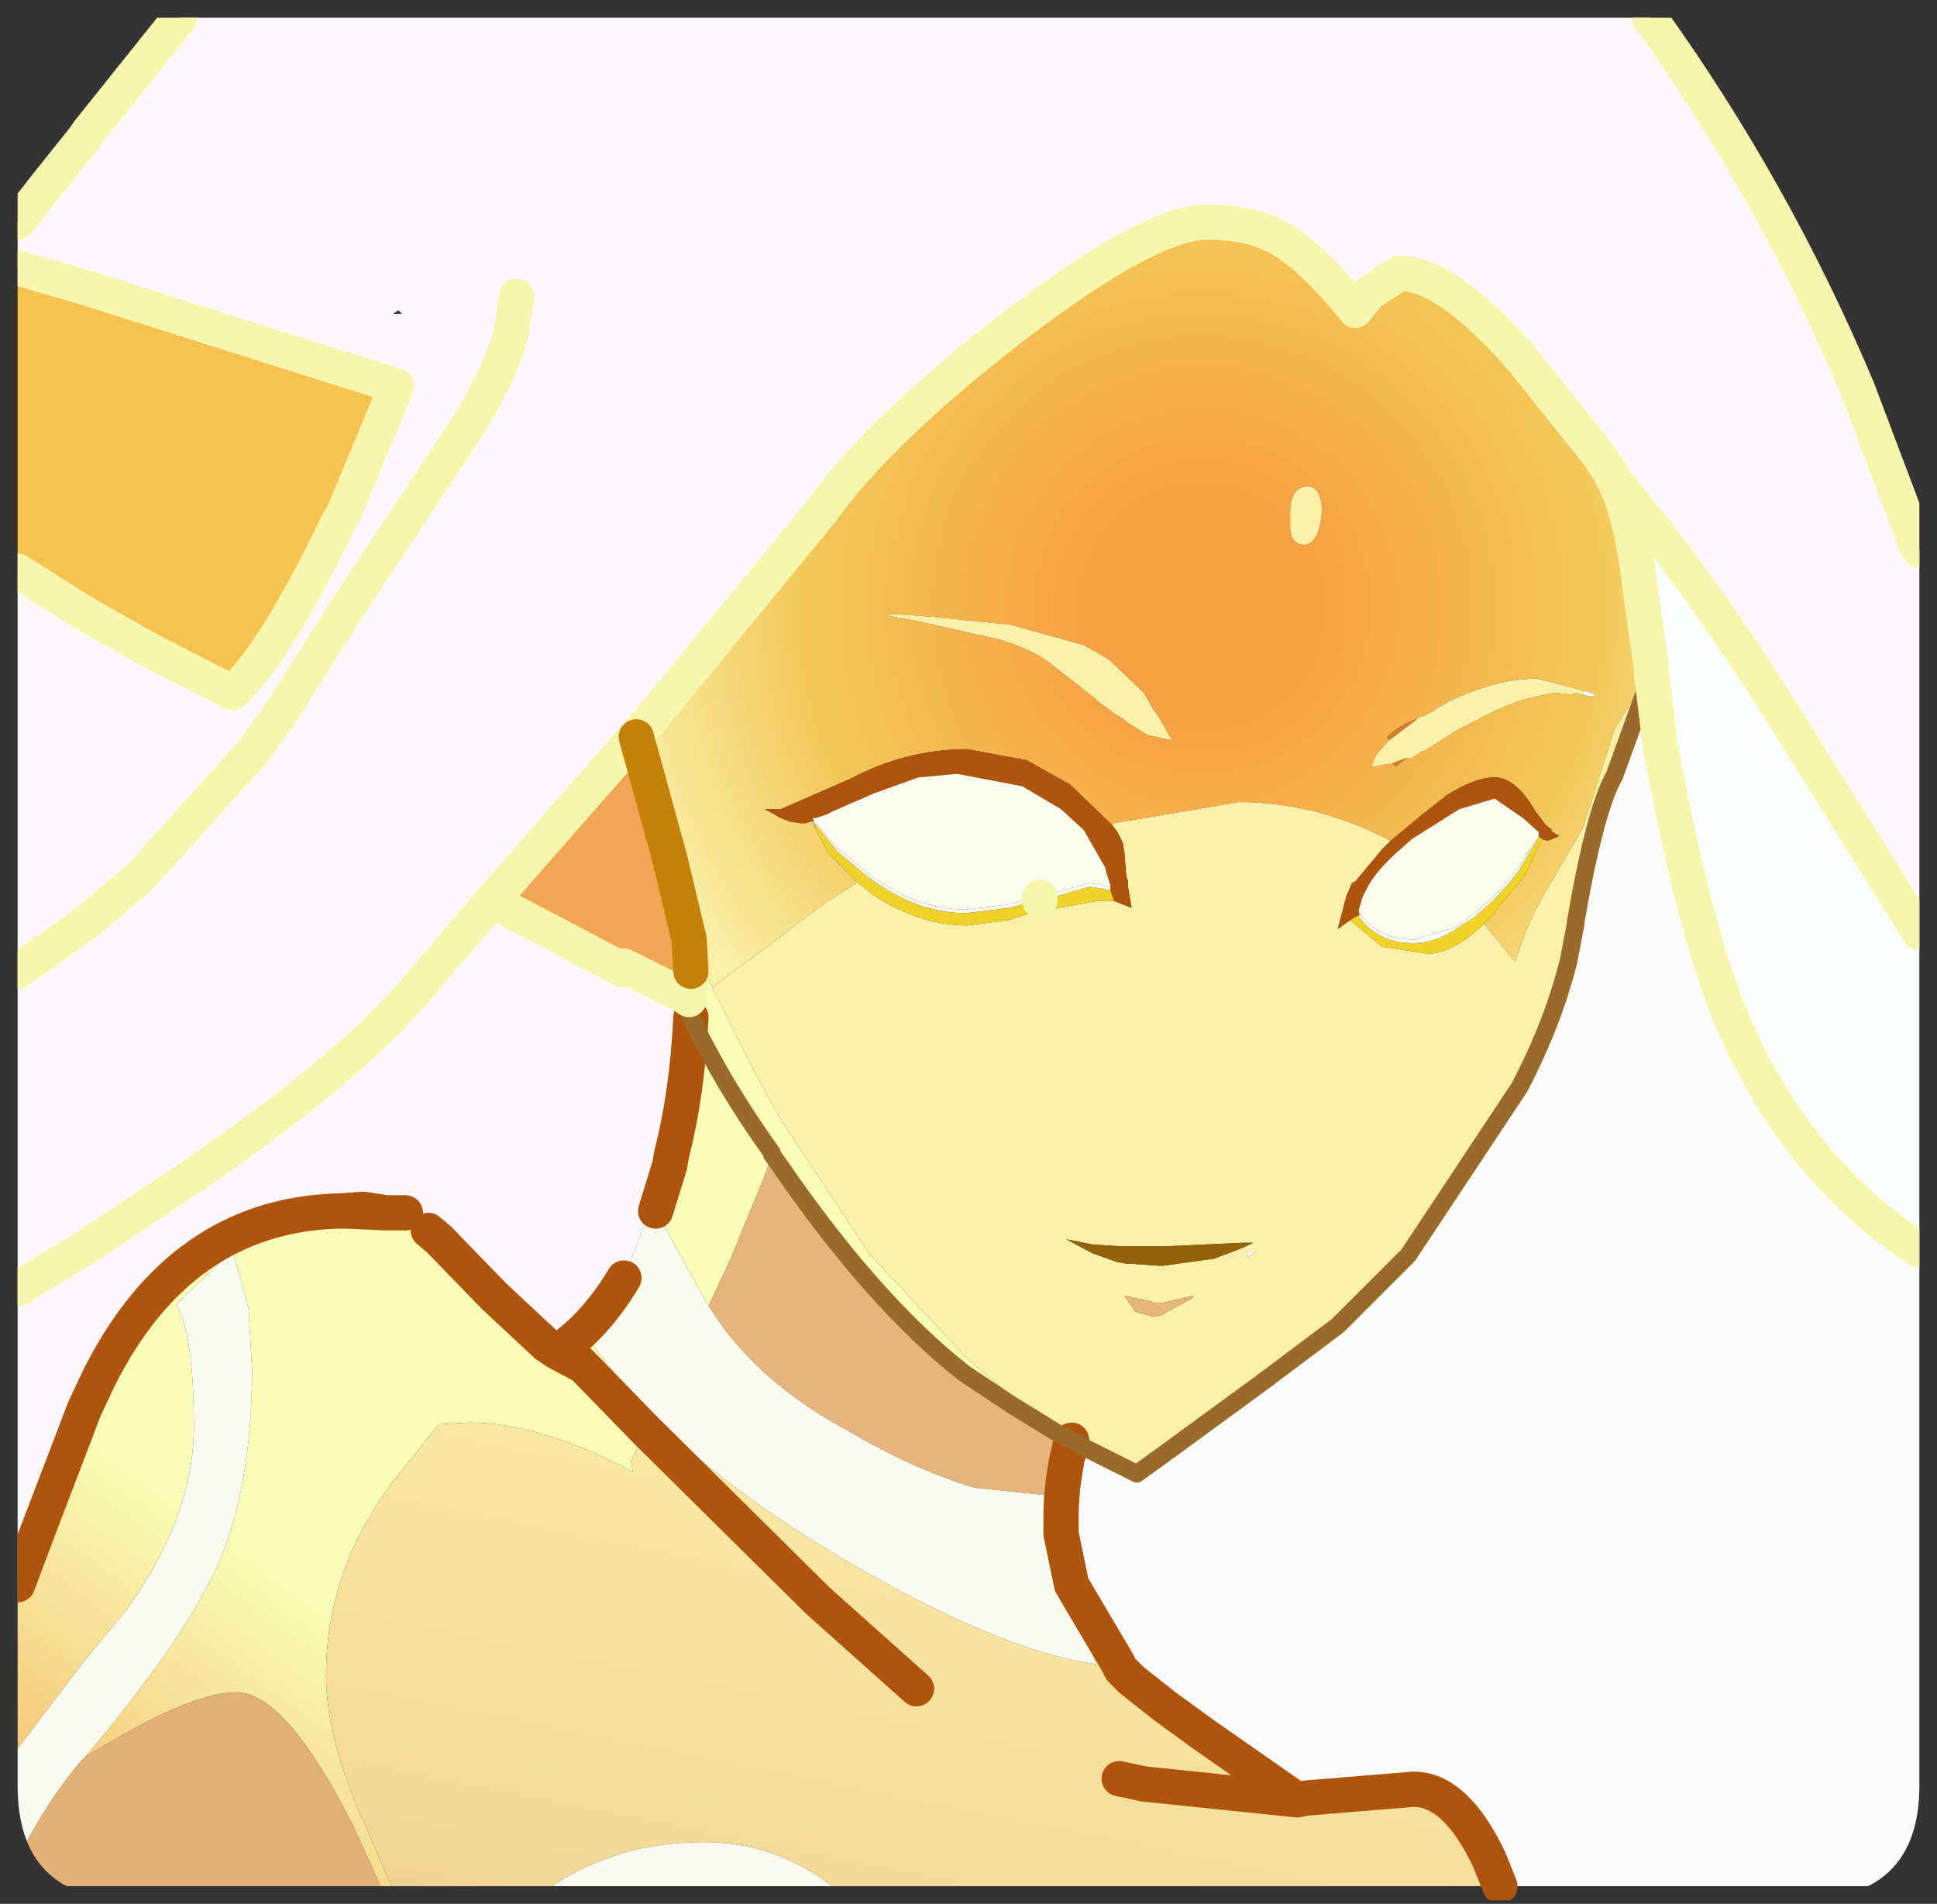 <?xml version="1.0" encoding="UTF-8" standalone="no"?>
<svg xmlns:ffdec="https://www.free-decompiler.com/flash" xmlns:xlink="http://www.w3.org/1999/xlink" ffdec:objectType="frame" height="54.0px" width="54.95px" xmlns="http://www.w3.org/2000/svg">
  <rect width="100%" height="100%" fill="#333333" stroke="none"/>
  <g transform="matrix(1.0, 0.0, 0.0, 1.0, 0.5, 0.5)">
    <clipPath id="clipPath0" transform="matrix(1.0, 0.0, 0.0, 1.0, 0.0, 0.0)">
      <path d="M50.5 0.0 Q53.95 0.0 53.95 3.3 L53.95 50.15 Q53.95 53.4 50.5 53.4 L3.3 53.4 Q0.0 53.4 0.0 50.15 L0.0 3.3 Q0.0 0.0 3.3 0.0 L50.5 0.0" fill="#000000" fill-rule="evenodd" stroke="none"/>
    </clipPath>
    <g clip-path="url(#clipPath0)">
      <use ffdec:characterId="599" height="54.0" transform="matrix(1.0, 0.0, 0.0, 1.0, -0.5, -0.5)" width="54.95" xlink:href="#shape1"/>
    </g>
    <use ffdec:characterId="600" height="53.4" transform="matrix(1.0, 0.0, 0.0, 1.0, 0.0, 0.0)" width="53.95" xlink:href="#shape2"/>
  </g>
  <defs>
    <g id="shape1" transform="matrix(1.0, 0.0, 0.0, 1.0, 0.5, 0.5)">
      <path d="M19.1 28.35 Q20.0 30.25 21.4 32.2 L21.25 32.7 20.25 35.15 19.6 36.55 18.1 33.85 18.5 32.55 18.55 32.25 Q19.0 30.5 19.1 28.35 M11.0 33.9 L11.65 34.4 11.95 34.65 13.5 36.25 15.0 37.65 15.3 37.85 16.05 38.25 17.8 40.05 16.05 38.25 15.5 37.7 Q16.45 37.0 17.2 35.75 L16.25 37.05 16.05 37.25 Q16.85 38.45 18.0 39.65 L17.8 40.05 17.4 40.95 17.45 41.25 Q14.85 39.85 12.8 39.85 L11.95 39.9 10.9 41.2 Q8.75 43.85 8.75 47.0 8.75 48.85 9.85 51.25 L10.6 53.0 10.3 53.0 9.5 51.25 Q7.6 47.5 6.2 47.5 4.85 47.5 1.9 49.35 4.7 46.05 5.7 43.85 6.65 41.6 6.65 38.35 L6.55 36.6 6.1 34.95 4.5 36.5 Q5.0 37.35 5.0 39.95 5.0 42.5 3.1 45.15 L1.9 46.6 0.0 49.1 0.0 44.45 0.6 42.85 1.9 39.45 2.3 38.6 Q4.6 34.0 9.05 33.85 L9.1 33.85 9.8 33.8 10.45 33.9 11.0 33.9 M9.1 33.85 L9.35 33.85 10.45 33.9 9.35 33.85 9.1 33.85" fill="url(#gradient0)" fill-rule="evenodd" stroke="none"/>
      <path d="M10.6 53.0 L9.85 51.25 Q8.75 48.85 8.75 47.0 8.75 43.85 10.9 41.2 L11.95 39.9 12.8 39.85 Q14.85 39.85 17.45 41.25 L17.4 40.95 17.8 40.05 18.0 39.65 Q20.2 41.85 23.65 43.85 27.95 46.35 30.6 46.7 L30.0 45.1 Q29.45 43.8 29.45 43.35 L29.5 43.0 29.6 43.0 29.9 44.45 31.2 46.65 31.3 46.85 31.6 47.15 32.55 47.9 33.65 48.7 36.3 50.55 36.55 50.5 39.6 50.25 Q40.8 50.25 41.75 52.25 L42.05 53.0 23.1 53.0 Q21.5 51.75 19.45 51.75 17.05 51.75 15.15 53.0 L10.6 53.0 M36.3 50.55 L31.95 50.1 31.25 49.95 31.95 50.1 36.3 50.55 M25.5 47.4 L22.7 44.9 17.8 40.05 22.7 44.9 25.5 47.4" fill="url(#gradient1)" fill-rule="evenodd" stroke="none"/>
      <path d="M21.4 32.2 L21.4 32.25 21.65 32.6 Q24.3 36.45 26.85 38.45 L28.2 39.35 29.5 40.15 29.55 40.1 29.9 40.35 Q29.6 41.45 29.6 42.55 L29.6 42.9 29.6 43.0 29.5 43.0 29.55 41.95 27.15 41.7 Q25.45 41.2 23.5 40.05 21.35 38.9 20.05 37.2 L19.6 36.55 20.25 35.15 21.25 32.7 21.4 32.2 M29.5 40.15 L29.9 40.35 29.5 40.15" fill="url(#gradient2)" fill-rule="evenodd" stroke="none"/>
      <path d="M1.9 49.35 Q4.85 47.5 6.2 47.5 7.6 47.5 9.5 51.25 L10.3 53.0 0.0 53.0 0.0 52.2 Q0.95 50.4 1.8 49.45 L1.9 49.35" fill="url(#gradient3)" fill-rule="evenodd" stroke="none"/>
      <path d="M45.25 13.05 Q45.8 14.05 46.05 16.35 L46.35 18.45 45.3 20.2 44.4 23.0 43.4 24.7 Q42.8 25.7 42.5 26.75 L42.45 26.75 41.6 25.7 41.9 25.4 41.95 25.3 42.75 24.35 43.25 23.3 43.4 23.35 43.65 23.25 43.75 23.2 43.7 23.2 43.55 23.1 43.55 23.05 43.35 22.9 43.05 22.5 Q42.5 21.55 41.9 21.55 41.35 21.55 40.55 22.05 L39.85 22.6 38.95 23.35 Q36.85 22.25 34.65 22.25 L31.1 22.85 31.05 22.9 29.85 21.75 28.6 21.05 28.55 21.05 26.95 20.75 Q25.2 20.75 23.6 21.6 L21.65 22.45 21.2 22.45 21.65 22.7 21.9 22.8 22.2 22.85 22.25 22.85 22.35 22.85 22.5 22.8 22.55 22.8 22.6 22.9 22.6 22.95 22.85 23.4 23.0 23.7 23.25 23.95 23.75 24.45 23.8 24.55 22.85 25.15 Q22.05 25.75 21.4 26.25 L19.7 27.5 19.55 27.2 19.45 26.95 19.35 26.8 19.25 26.6 19.05 26.15 18.5 23.85 17.55 20.4 22.8 14.0 Q24.45 11.7 28.2 8.8 32.1 5.8 33.75 5.8 34.9 5.8 35.7 6.2 36.65 6.7 37.95 8.3 L38.35 7.8 39.2 7.25 Q40.55 7.25 42.65 9.65 L44.85 12.4 45.15 12.85 45.25 13.05 M44.4 19.2 L44.6 19.25 44.75 19.25 44.75 19.2 44.5 19.1 44.45 19.1 44.1 19.0 43.5 18.85 43.1 18.75 Q41.95 18.75 40.6 19.4 L40.25 19.6 40.2 19.65 39.9 19.8 39.75 19.85 39.7 19.9 Q39.3 20.0 38.85 20.4 L38.9 20.5 38.55 20.9 38.4 21.25 39.0 21.15 39.1 21.25 39.4 21.0 39.55 21.0 39.85 20.8 39.9 20.8 40.85 20.2 41.25 20.0 41.35 19.95 Q42.35 19.4 43.1 19.25 L43.6 19.15 44.05 19.2 44.2 19.15 44.4 19.2 M26.0 17.0 Q23.6 16.8 25.45 17.1 L27.9 17.65 28.05 17.7 Q28.95 18.0 29.4 18.4 L30.55 19.3 30.65 19.4 31.2 19.8 31.3 19.85 31.5 20.0 32.05 20.35 32.3 20.4 32.75 20.5 32.35 19.8 32.2 19.6 31.95 19.15 30.95 18.2 30.25 17.8 28.1 17.2 27.95 17.2 26.0 17.0 M37.0 14.05 Q37.0 13.25 36.55 13.3 36.1 13.35 36.1 14.05 L36.1 14.5 Q36.15 14.95 36.5 14.95 36.9 14.95 37.0 14.05" fill="url(#gradient4)" fill-rule="evenodd" stroke="none"/>
      <path d="M46.35 18.45 L46.35 18.6 45.3 21.5 Q44.75 22.45 44.2 25.65 L44.2 25.7 44.0 26.75 Q43.55 28.55 42.6 30.35 L39.45 35.1 37.45 37.1 35.25 38.75 32.65 40.65 31.75 41.3 30.25 40.55 30.15 40.5 29.9 40.35 29.55 40.1 28.25 39.15 26.9 38.0 24.15 35.05 21.55 31.1 20.75 29.6 19.7 27.5 21.4 26.25 Q22.05 25.75 22.85 25.15 L23.8 24.55 23.75 24.45 23.85 24.55 24.3 24.9 Q25.6 25.75 26.95 25.75 L28.1 25.6 28.75 25.4 29.0 25.35 30.65 25.05 30.85 25.05 31.1 25.05 31.6 25.25 31.5 24.65 31.5 24.5 31.45 24.35 31.4 23.7 31.35 23.4 31.2 23.1 31.05 22.9 31.1 22.85 34.65 22.25 Q36.85 22.25 38.95 23.35 L38.7 23.6 37.95 24.5 37.85 24.55 37.75 24.8 37.7 24.9 37.45 25.85 37.8 25.6 38.7 26.35 40.0 26.55 Q40.55 26.55 41.2 26.05 L41.5 25.8 41.6 25.7 42.45 26.75 42.5 26.75 Q42.8 25.7 43.4 24.7 L44.4 23.0 45.3 20.2 46.35 18.45 M44.4 19.2 L44.2 19.15 44.05 19.2 43.6 19.15 43.1 19.25 Q42.35 19.4 41.35 19.95 L41.25 20.0 40.85 20.2 39.9 20.8 39.85 20.8 39.55 21.0 39.4 21.0 39.0 21.15 38.4 21.25 38.55 20.9 38.9 20.5 39.7 19.9 39.75 19.85 39.9 19.8 40.2 19.65 40.25 19.6 40.6 19.4 Q41.95 18.75 43.1 18.75 L43.5 18.85 44.1 19.0 44.45 19.1 44.4 19.2 M26.0 17.0 L27.95 17.2 28.1 17.2 30.25 17.8 30.95 18.2 31.95 19.15 32.2 19.6 32.35 19.8 32.75 20.5 32.3 20.4 32.05 20.35 31.5 20.0 31.3 19.85 31.2 19.8 30.65 19.4 30.55 19.3 29.4 18.4 Q28.95 18.0 28.05 17.7 L27.9 17.65 25.45 17.1 Q23.6 16.8 26.0 17.0 M37.0 14.05 Q36.9 14.95 36.5 14.95 36.15 14.95 36.1 14.5 L36.1 14.05 Q36.1 13.35 36.55 13.3 37.0 13.25 37.0 14.05 M32.35 35.4 L32.5 35.4 33.95 35.2 34.2 35.1 Q34.65 34.95 35.05 34.75 L34.75 34.75 32.55 34.85 31.6 34.85 31.3 34.85 30.5 34.8 29.75 34.65 30.4 35.0 30.5 35.05 31.2 35.3 31.5 35.35 31.65 35.35 32.35 35.4 M32.2 36.85 L32.45 36.8 33.35 36.3 33.35 36.25 32.5 36.45 32.3 36.45 31.4 36.25 31.7 36.7 32.2 36.85 M34.9 35.15 L35.15 35.0 34.85 35.0 34.9 35.15" fill="#fbf1a9" fill-rule="evenodd" stroke="none"/>
      <path d="M53.95 25.95 L50.7 20.75 Q48.65 17.4 46.65 14.8 L45.25 13.05 45.15 12.85 44.85 12.4 42.65 9.65 Q40.55 7.25 39.2 7.25 L38.35 7.8 37.95 8.3 Q36.65 6.7 35.7 6.2 34.9 5.8 33.75 5.8 32.1 5.8 28.2 8.8 24.45 11.7 22.8 14.0 L17.55 20.4 17.35 20.6 13.45 25.05 11.4 27.45 Q9.2 30.1 3.55 33.8 L1.9 34.9 0.0 36.05 1.9 34.9 3.55 33.8 Q9.2 30.1 11.4 27.45 L13.45 25.05 17.15 27.0 17.2 26.9 18.8 27.7 18.9 27.95 19.1 28.35 Q19.0 30.5 18.55 32.25 L18.5 32.55 18.1 33.85 18.0 33.7 17.25 35.6 17.2 35.75 Q16.45 37.0 15.5 37.7 L16.05 38.25 15.3 37.85 15.0 37.65 13.5 36.25 11.95 34.65 11.65 34.4 11.0 33.9 10.45 33.9 9.8 33.8 9.1 33.85 9.05 33.85 Q4.6 34.0 2.3 38.6 L1.9 39.45 0.6 42.85 0.0 44.45 0.0 36.05 0.0 27.05 0.0 15.7 1.9 16.9 3.4 17.75 3.95 18.05 6.1 19.15 Q7.35 17.95 9.05 14.4 L9.25 14.05 10.75 10.45 1.9 7.65 0.0 7.1 0.0 5.8 0.9 4.65 1.9 3.4 2.0 3.25 4.6 0.0 46.3 0.0 Q49.85 4.95 52.2 10.55 L53.9 15.05 53.95 15.1 53.95 25.95 M44.45 19.1 L44.5 19.1 44.75 19.2 44.75 19.25 44.6 19.25 44.4 19.2 44.45 19.1 M22.55 22.8 L22.6 22.8 22.65 22.85 23.25 23.55 24.15 24.3 24.45 24.5 Q25.65 25.3 26.9 25.3 L28.15 25.15 28.85 24.95 29.0 24.95 29.0 25.05 28.85 25.05 28.15 25.25 26.9 25.4 Q25.65 25.4 24.45 24.6 L24.15 24.4 23.25 23.65 22.65 22.9 22.55 22.8 M14.15 7.9 L14.0 8.95 Q13.65 10.25 12.5 12.0 L9.35 16.75 7.35 19.9 6.65 20.85 3.45 24.4 1.9 25.7 0.0 27.05 1.9 25.7 3.45 24.4 6.65 20.85 7.35 19.9 9.35 16.75 12.5 12.0 Q13.65 10.25 14.0 8.95 L14.15 7.9 M10.9 8.4 L10.8 8.3 10.65 8.4 10.9 8.4" fill="#fff9ff" fill-rule="evenodd" stroke="none"/>
      <path d="M22.55 22.8 L22.5 22.8 22.35 22.85 22.25 22.85 22.2 22.85 21.9 22.8 21.65 22.7 21.2 22.45 21.65 22.45 23.6 21.6 Q25.2 20.75 26.95 20.75 L28.55 21.05 28.6 21.05 29.85 21.75 31.05 22.9 31.2 23.1 31.35 23.4 31.4 23.7 31.45 24.35 31.5 24.5 31.5 24.65 31.6 25.25 31.1 25.05 31.05 24.9 31.0 24.75 31.0 24.7 31.0 24.65 31.0 24.6 30.95 24.45 30.9 24.3 30.85 24.1 30.25 23.05 29.6 22.45 28.5 21.8 26.65 21.45 25.55 21.55 24.3 22.0 23.15 22.5 22.95 22.6 22.65 22.7 22.55 22.7 22.6 22.8 22.55 22.8 M38.95 23.35 L39.85 22.6 40.55 22.05 Q41.35 21.55 41.9 21.55 42.5 21.55 43.05 22.5 L43.35 22.9 43.55 23.05 43.5 23.05 43.55 23.1 43.7 23.2 43.75 23.2 43.65 23.25 43.4 23.35 43.25 23.3 43.15 23.2 43.15 23.15 43.15 23.1 42.7 22.7 41.9 22.15 40.9 22.45 39.55 23.3 39.1 23.7 Q38.55 24.2 38.3 24.65 L38.15 24.95 38.05 25.3 38.05 25.4 38.1 25.45 38.05 25.45 37.8 25.6 37.45 25.85 37.7 24.9 37.75 24.8 37.85 24.55 37.95 24.5 38.7 23.6 38.95 23.35" fill="#af540c" fill-rule="evenodd" stroke="none"/>
      <path d="M23.75 24.45 L23.25 23.95 23.0 23.7 22.85 23.4 22.6 22.95 22.65 22.9 23.25 23.65 24.15 24.4 24.45 24.6 Q25.65 25.4 26.9 25.4 L28.15 25.25 28.85 25.05 29.0 25.05 30.4 24.65 30.75 24.7 31.0 24.75 31.05 24.9 31.1 25.05 30.85 25.05 30.65 25.05 29.0 25.35 28.75 25.4 28.1 25.6 26.95 25.75 Q25.6 25.75 24.3 24.9 L23.85 24.55 23.75 24.45 M43.25 23.3 L42.75 24.35 41.95 25.3 41.9 25.4 41.6 25.7 41.5 25.8 41.2 26.05 Q40.55 26.55 40.0 26.55 L38.7 26.35 37.8 25.6 38.05 25.45 38.05 25.5 Q38.6 26.25 39.6 26.25 40.2 26.25 40.8 25.85 L41.35 25.5 41.4 25.45 41.85 25.05 42.35 24.5 42.5 24.3 42.55 24.25 43.15 23.25 43.25 23.3" fill="#f1d428" fill-rule="evenodd" stroke="none"/>
      <path d="M22.6 22.95 L22.6 22.9 22.55 22.8 22.65 22.9 22.6 22.95 M43.15 23.25 L43.15 23.2 43.25 23.3 43.15 23.25" fill="#aeb686" fill-rule="evenodd" stroke="none"/>
      <path d="M39.4 21.0 L39.1 21.25 39.0 21.15 39.4 21.0 M38.9 20.5 L38.85 20.4 Q39.3 20.0 39.7 19.9 L38.9 20.5" fill="#d5812b" fill-rule="evenodd" stroke="none"/>
      <path d="M19.05 26.15 L19.25 26.6 19.35 26.8 19.45 26.95 19.55 27.2 19.7 27.5 20.75 29.6 21.55 31.1 24.15 35.05 26.9 38.0 28.25 39.15 29.55 40.1 29.5 40.15 28.2 39.35 26.85 38.45 Q24.3 36.45 21.65 32.6 L21.4 32.25 21.4 32.2 Q20.0 30.25 19.1 28.35 L18.9 27.95 18.8 27.7 18.9 27.75 19.05 27.85 19.05 27.8 19.1 27.05 19.05 26.15" fill="#fafeb6" fill-rule="evenodd" stroke="none"/>
      <path d="M17.55 20.4 L18.5 23.85 19.05 26.15 19.1 27.05 19.05 27.8 18.9 27.75 18.8 27.7 17.2 26.9 17.15 27.0 13.45 25.05 17.35 20.6 17.55 20.4" fill="#f1a752" fill-rule="evenodd" stroke="none"/>
      <path d="M0.0 7.1 L1.9 7.65 10.75 10.45 9.25 14.05 9.05 14.4 Q7.35 17.95 6.1 19.15 L3.95 18.05 3.4 17.75 1.9 16.9 0.0 15.7 0.0 7.1 M19.05 27.8 L19.05 27.85 18.9 27.75 19.05 27.8" fill="#f7c451" fill-rule="evenodd" stroke="none"/>
      <path d="M46.35 18.6 L46.6 20.65 Q47.55 25.8 48.6 28.35 50.45 32.7 53.95 34.95 L53.95 53.0 42.05 53.0 41.75 52.25 Q40.8 50.25 39.6 50.25 L36.55 50.5 36.3 50.55 33.65 48.7 32.55 47.9 31.6 47.15 31.3 46.85 31.2 46.65 29.9 44.45 29.6 43.0 29.6 42.9 29.6 42.55 Q29.6 41.45 29.9 40.35 L30.15 40.5 30.25 40.55 31.75 41.3 32.65 40.65 35.25 38.75 37.45 37.1 39.45 35.1 42.6 30.35 Q43.55 28.55 44.0 26.75 L44.2 25.7 44.2 25.65 Q44.75 22.45 45.3 21.5 L46.35 18.6 M43.55 23.05 L43.55 23.1 43.5 23.05 43.55 23.05 M38.1 25.45 Q38.65 26.15 39.6 26.15 L40.8 25.8 41.4 25.35 41.85 24.95 42.35 24.4 42.5 24.2 42.55 24.15 43.15 23.2 43.15 23.25 42.55 24.25 42.5 24.3 42.35 24.5 41.85 25.05 41.4 25.45 41.35 25.5 40.8 25.85 Q40.2 26.25 39.6 26.25 38.6 26.25 38.05 25.5 L38.05 25.45 38.1 25.45 M31.0 24.65 L31.0 24.7 31.0 24.75 30.75 24.7 30.4 24.65 29.0 25.05 29.0 24.95 30.4 24.55 30.75 24.6 31.0 24.65 M34.9 35.15 L34.85 35.0 35.15 35.0 34.9 35.15 M29.9 40.35 L30.15 40.5 29.9 40.35" fill="#fdfdfd" fill-rule="evenodd" stroke="none"/>
      <path d="M43.15 23.2 L42.55 24.15 42.5 24.2 42.35 24.4 41.85 24.95 41.4 25.35 40.8 25.8 39.6 26.15 Q38.65 26.15 38.1 25.45 L38.05 25.4 38.05 25.3 38.15 24.95 38.3 24.65 Q38.55 24.2 39.1 23.7 L39.55 23.3 40.9 22.45 41.9 22.15 42.7 22.7 43.15 23.1 43.15 23.15 43.15 23.2 M22.6 22.8 L22.55 22.7 22.65 22.7 22.95 22.6 23.15 22.5 24.3 22.0 25.55 21.55 26.65 21.45 28.5 21.8 29.6 22.45 30.25 23.05 30.85 24.1 30.9 24.3 30.95 24.45 31.0 24.6 31.0 24.65 30.75 24.6 30.4 24.55 29.0 24.95 28.85 24.95 28.15 25.15 26.9 25.3 Q25.65 25.3 24.45 24.5 L24.15 24.3 23.25 23.55 22.65 22.85 22.6 22.8" fill="#fcffed" fill-rule="evenodd" stroke="none"/>
      <path d="M32.35 35.4 L31.65 35.35 31.5 35.35 31.2 35.3 30.5 35.05 30.4 35.0 29.75 34.65 30.5 34.8 31.3 34.85 31.6 34.85 32.55 34.85 34.75 34.75 35.05 34.75 Q34.65 34.95 34.2 35.1 L33.95 35.2 32.5 35.4 32.35 35.4" fill="#956208" fill-rule="evenodd" stroke="none"/>
      <path d="M32.2 36.85 L31.7 36.7 31.4 36.25 32.3 36.45 32.5 36.45 33.35 36.25 33.35 36.3 32.45 36.8 32.2 36.85" fill="#e8b975" fill-rule="evenodd" stroke="none"/>
      <path d="M0.0 49.1 L1.9 46.6 3.1 45.15 Q5.0 42.5 5.0 39.95 5.0 37.35 4.5 36.5 L6.1 34.95 6.55 36.6 6.65 38.35 Q6.65 41.6 5.7 43.85 4.7 46.05 1.9 49.35 L1.8 49.45 Q0.95 50.4 0.0 52.2 L0.0 49.1 M17.2 35.75 L17.25 35.6 18.0 33.7 18.1 33.85 19.6 36.55 20.05 37.2 Q21.35 38.9 23.5 40.05 25.45 41.2 27.15 41.7 L29.55 41.95 29.5 43.0 29.45 43.35 Q29.45 43.8 30.0 45.1 L30.6 46.7 Q27.95 46.35 23.65 43.85 20.2 41.85 18.0 39.65 16.85 38.45 16.05 37.25 L16.25 37.05 17.2 35.75 M15.15 53.0 Q17.05 51.75 19.45 51.75 21.5 51.75 23.1 53.0 L15.15 53.0" fill="#fbfbef" fill-rule="evenodd" stroke="none"/>
      <path d="M46.35 18.45 L46.05 16.35 Q45.8 14.05 45.25 13.05 L46.65 14.8 Q48.65 17.4 50.7 20.75 L53.95 25.95 53.95 34.95 Q50.45 32.7 48.6 28.35 47.55 25.8 46.6 20.65 L46.35 18.6 46.35 18.45" fill="#fcffff" fill-rule="evenodd" stroke="none"/>
      <path d="M11.0 33.9 L10.45 33.9 9.35 33.85 9.1 33.85 9.05 33.85 Q4.6 34.0 2.3 38.6 L1.9 39.45 0.6 42.85 0.0 44.45 M17.8 40.05 L16.05 38.25 15.3 37.85 15.0 37.65 13.5 36.25 11.95 34.65 11.65 34.4 M18.1 33.85 L18.5 32.55 18.55 32.25 Q19.0 30.5 19.1 28.35 M9.1 33.85 L9.8 33.8 10.45 33.9 M16.05 38.25 L15.5 37.7 Q16.45 37.0 17.2 35.75 M29.9 40.35 Q29.6 41.45 29.6 42.55 L29.6 42.9 29.6 43.0 29.9 44.45 31.2 46.65 31.3 46.85 31.6 47.15 32.55 47.9 33.65 48.7 36.3 50.55 36.55 50.5 39.6 50.25 Q40.8 50.25 41.75 52.25 L42.05 53.0 M17.8 40.05 L22.7 44.9 25.5 47.4 M31.25 49.95 L31.95 50.1 36.3 50.55" fill="none" stroke="#af540c" stroke-linecap="round" stroke-linejoin="round" stroke-width="1.0"/>
      <path d="M30.15 40.5 L30.25 40.55 31.75 41.3 32.65 40.65 35.25 38.75 37.45 37.1 39.45 35.1 42.6 30.35 Q43.55 28.55 44.0 26.75 L44.2 25.7 44.2 25.65 Q44.75 22.45 45.3 21.5 L46.35 18.6 M18.8 27.7 L18.9 27.95 19.1 28.35 Q20.0 30.25 21.4 32.2 L21.4 32.25 21.65 32.6 Q24.3 36.45 26.85 38.45 L28.2 39.35 29.5 40.15 29.9 40.35 30.15 40.5" fill="none" stroke="#9a6a28" stroke-linecap="round" stroke-linejoin="round" stroke-width="0.5"/>
      <path d="M45.25 13.05 Q45.8 14.05 46.05 16.35 L46.35 18.45 46.35 18.6 46.6 20.65 Q47.55 25.8 48.6 28.35 50.45 32.7 53.95 34.95 M53.95 25.95 L50.7 20.75 Q48.65 17.4 46.65 14.8 L45.25 13.05 45.15 12.85 44.85 12.4 42.65 9.65 Q40.55 7.25 39.2 7.25 L38.35 7.8 37.95 8.3 Q36.65 6.7 35.7 6.2 34.9 5.8 33.75 5.8 32.1 5.8 28.2 8.8 24.45 11.7 22.8 14.0 L17.55 20.4 17.35 20.6 13.45 25.05 11.4 27.45 Q9.2 30.1 3.55 33.8 L1.9 34.9 0.0 36.05 M46.3 0.0 Q49.85 4.95 52.2 10.55 L53.9 15.05 53.95 15.1 M29.0 25.05 L29.0 24.95 M0.0 27.05 L1.9 25.7 3.45 24.4 6.65 20.85 7.35 19.9 9.35 16.75 12.5 12.0 Q13.65 10.25 14.0 8.95 L14.15 7.9 M0.0 5.8 L0.9 4.65 1.9 3.4 2.0 3.25 4.6 0.0 M0.0 15.7 L1.9 16.9 3.4 17.75 3.95 18.05 6.1 19.15 Q7.35 17.95 9.05 14.4 L9.25 14.05 10.75 10.45 1.9 7.65 0.0 7.1 M18.9 27.75 L18.8 27.7 17.2 26.9 17.15 27.0 13.45 25.05 M19.1 27.05 L19.05 27.8 19.05 27.85 18.9 27.75" fill="none" stroke="#f9f7ae" stroke-linecap="round" stroke-linejoin="round" stroke-width="1.0"/>
      <path d="M17.55 20.4 L18.5 23.85 19.05 26.15 19.1 27.05" fill="none" stroke="#c58408" stroke-linecap="round" stroke-linejoin="round" stroke-width="1.0"/>
    </g>
    <linearGradient gradientTransform="matrix(0.007, -0.009, 0.011, 0.008, 0.55, 47.65)" gradientUnits="userSpaceOnUse" id="gradient0" spreadMethod="pad" x1="-819.2" x2="819.2">
      <stop offset="0.149" stop-color="#f5aa59"/>
      <stop offset="0.863" stop-color="#fafeb6"/>
    </linearGradient>
    <linearGradient gradientTransform="matrix(-0.006, 0.028, -0.035, -0.007, 31.05, 51.9)" gradientUnits="userSpaceOnUse" id="gradient1" spreadMethod="pad" x1="-819.2" x2="819.2">
      <stop offset="0.212" stop-color="#fbf1a9"/>
      <stop offset="0.592" stop-color="#f5d796"/>
      <stop offset="0.831" stop-color="#e99551"/>
    </linearGradient>
    <linearGradient gradientTransform="matrix(-0.009, 0.024, -0.023, -0.009, 23.05, 78.25)" gradientUnits="userSpaceOnUse" id="gradient2" spreadMethod="pad" x1="-819.2" x2="819.2">
      <stop offset="0.149" stop-color="#e7b67b"/>
      <stop offset="0.569" stop-color="#d86837"/>
    </linearGradient>
    <linearGradient gradientTransform="matrix(-0.009, 0.016, -0.02, -0.011, -4.05, 66.25)" gradientUnits="userSpaceOnUse" id="gradient3" spreadMethod="pad" x1="-819.2" x2="819.2">
      <stop offset="0.149" stop-color="#e4b175"/>
      <stop offset="0.863" stop-color="#d67241"/>
    </linearGradient>
    <radialGradient cx="0" cy="0" gradientTransform="matrix(-0.024, 0.0, 0.0, -0.024, 33.6, 16.7)" gradientUnits="userSpaceOnUse" id="gradient4" r="819.2" spreadMethod="pad">
      <stop offset="0.149" stop-color="#f9a043"/>
      <stop offset="0.569" stop-color="#f4c857"/>
      <stop offset="0.863" stop-color="#fbf1a9"/>
    </radialGradient>
    <g id="shape2" transform="matrix(1.0, 0.0, 0.0, 1.0, 0.0, 0.0)">
      <path d="M50.5 0.0 Q53.95 0.0 53.95 3.3 L53.95 50.15 Q53.95 53.4 50.5 53.4 L3.3 53.4 Q0.0 53.4 0.0 50.15 L0.0 3.3 Q0.0 0.0 3.3 0.0 L50.5 0.0" fill="#000000" fill-opacity="0.004" fill-rule="evenodd" stroke="none"/>
    </g>
  </defs>
</svg>

